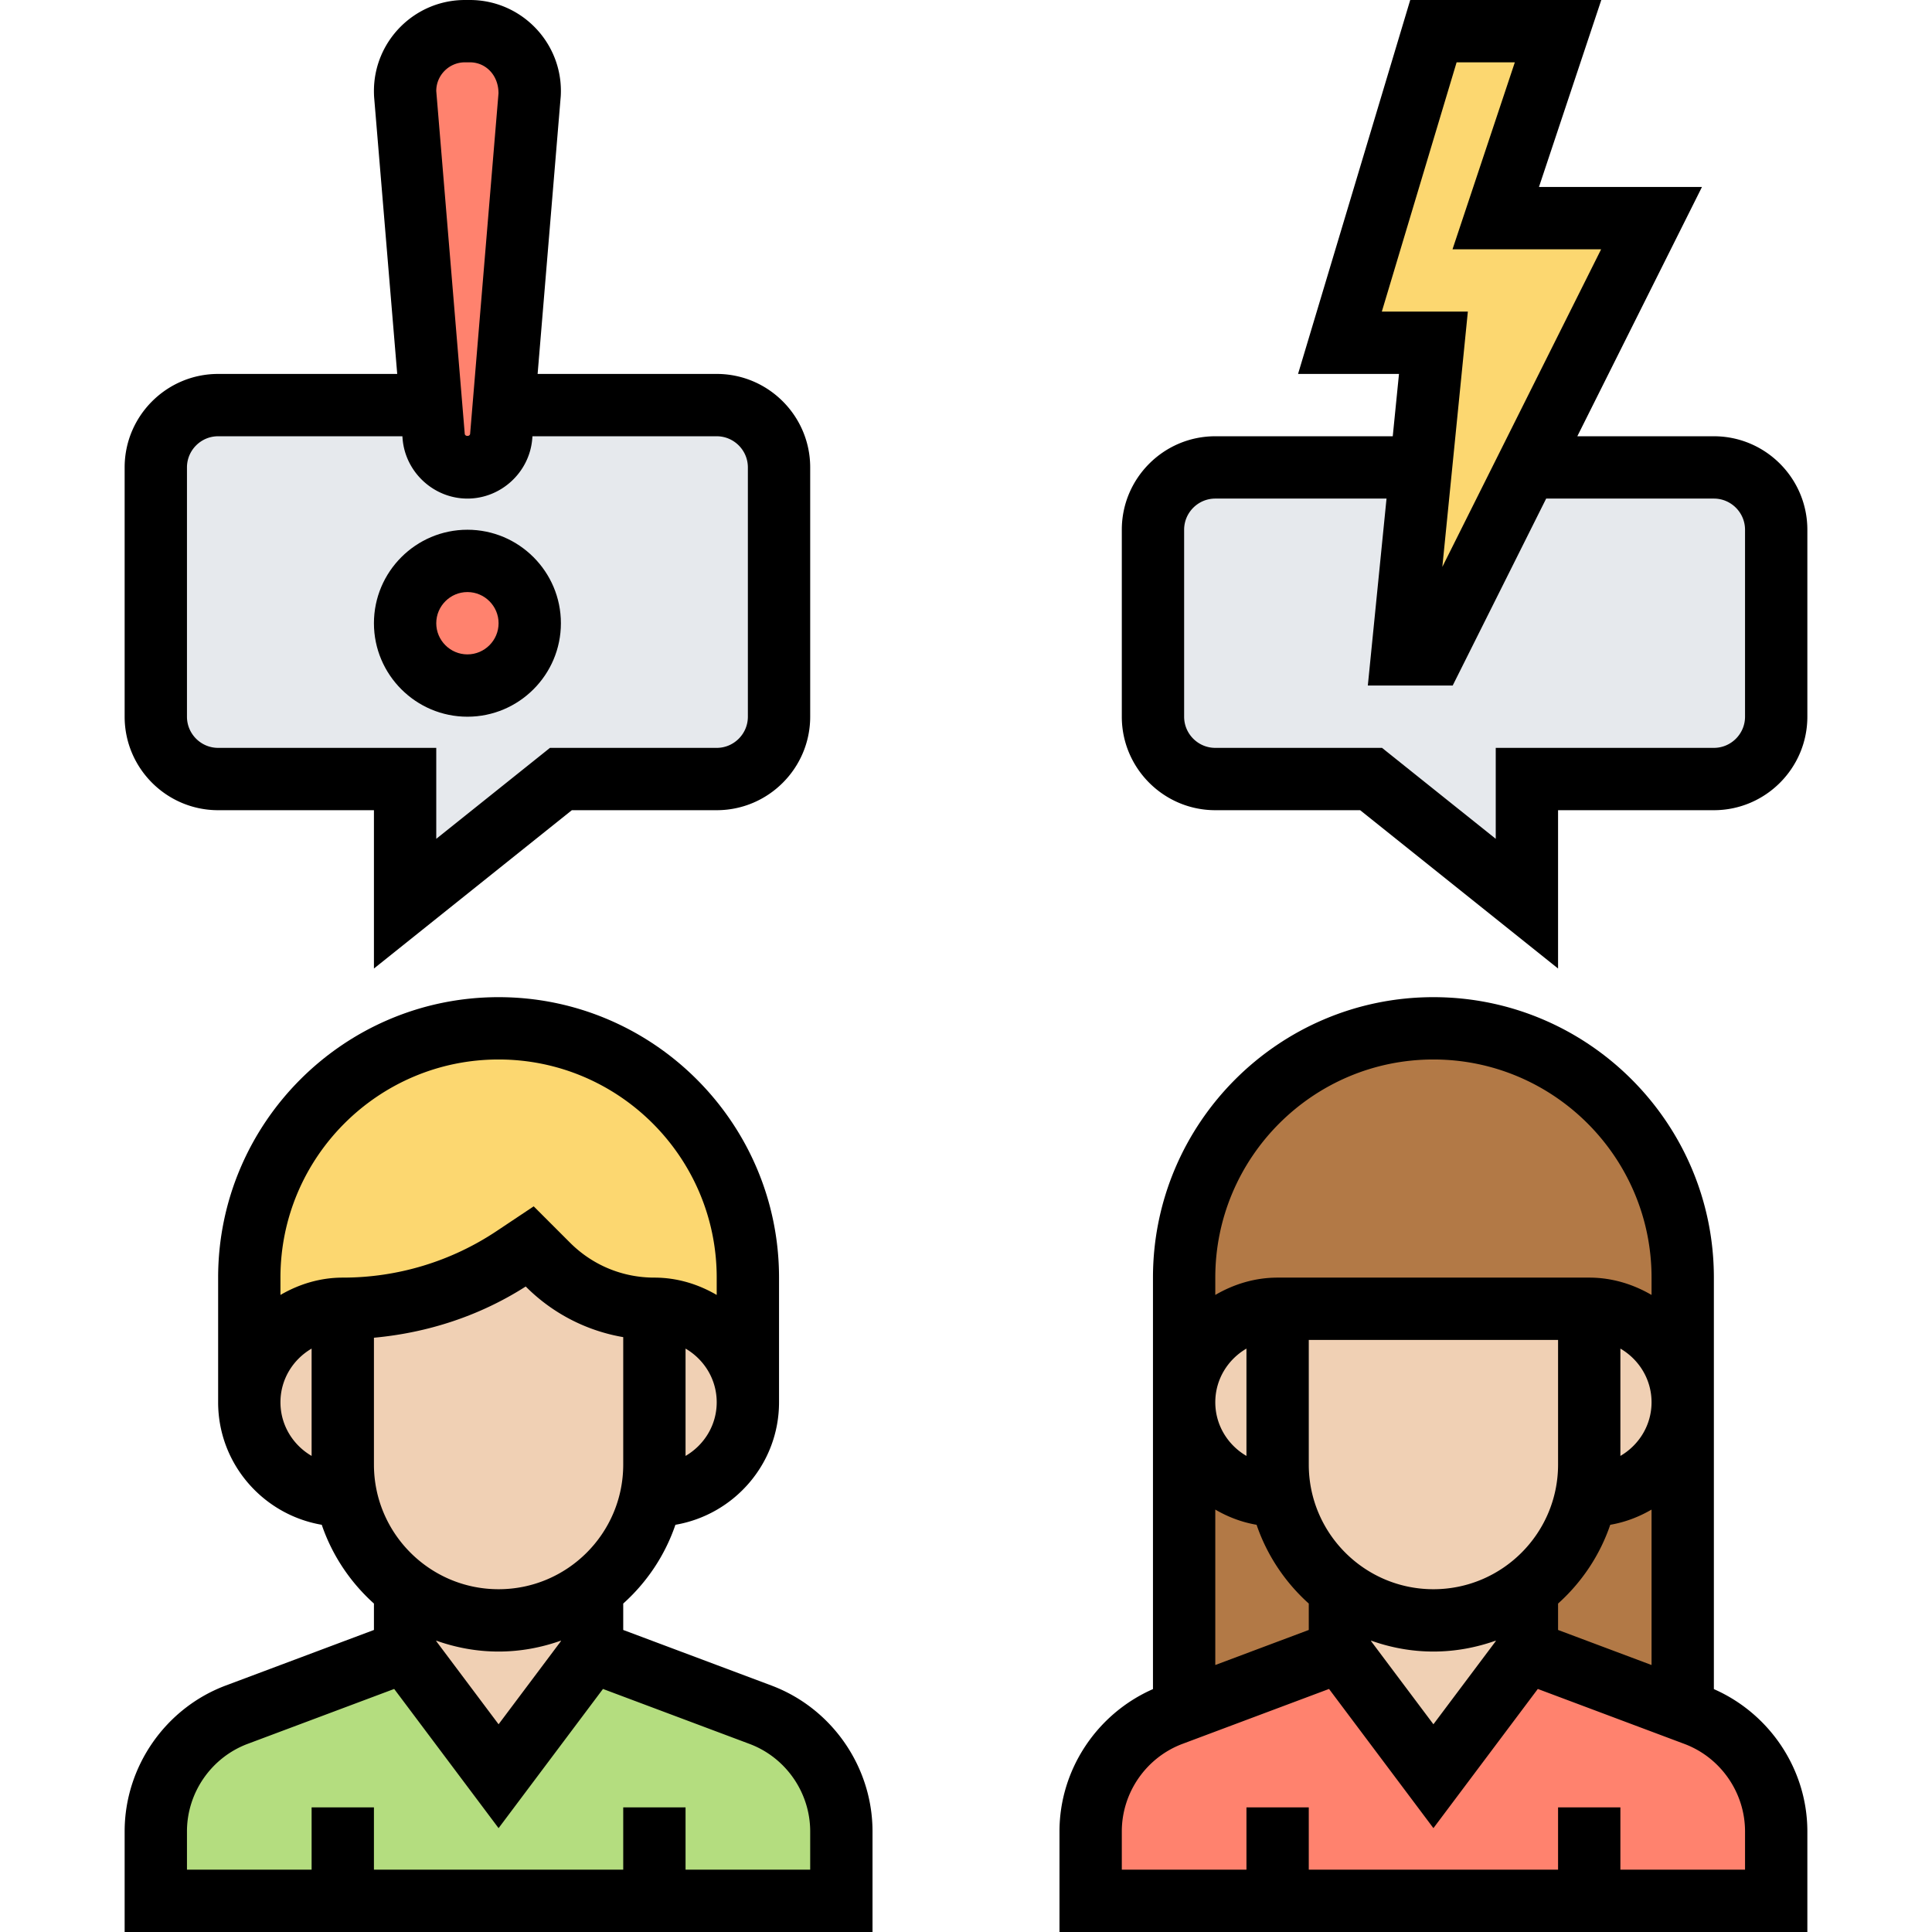 <svg height="496pt" viewBox="-32 0 496 496" width="496pt" xmlns="http://www.w3.org/2000/svg"><path d="M136 488H8v-17.84c0-13.36 8.238-25.281 20.8-29.922L72 424l24 32 24-32 43.2 16.238c12.562 4.64 20.8 16.563 20.8 29.922V488zm0 0" fill="#b4dd7f"/><path d="M376 488H248v-17.84c0-13.36 8.238-25.281 20.8-29.922l3.2-1.199L312 424l24 32 24-32 40 15.04 3.2 1.198c12.562 4.64 20.8 16.563 20.8 29.922V488zm0 0" fill="#ff826e"/><path d="M400 360v79.04L360 424v-16c1.52-1.121 2.96-2.32 4.32-3.68 5.442-5.52 9.36-12.558 10.88-20.398l.8.078c13.281 0 24-10.719 24-24zm0 0M312 408v16l-40 15.04V360c0 6.64 2.719 12.64 7.04 16.96 4.32 4.321 10.32 7.04 16.96 7.04l.8-.078c1.919 9.758 7.52 18.238 15.2 24.078zm0 0" fill="#b27946"/><path d="M376 336h-80c-13.281 0-24 10.719-24 24v-32c0-17.68 7.2-33.68 18.719-45.281C302.32 271.199 318.32 264 336 264c35.36 0 64 28.64 64 64v32c0-6.64-2.719-12.64-7.04-16.96-4.32-4.321-10.32-7.04-16.96-7.04zm0 0" fill="#b27946"/><path d="M160 328v32c0-6.64-2.719-12.64-7.04-16.96-4.32-4.321-10.32-7.04-16.96-7.04-10.238 0-20.078-4.078-27.281-11.281L104 320l-4 2.719C86.96 331.359 71.68 336 56 336c-6.64 0-12.64 2.719-16.96 7.04C34.718 347.36 32 353.36 32 360v-32c0-17.68 7.2-33.68 18.719-45.281C62.32 271.199 78.32 264 96 264c35.36 0 64 28.64 64 64zm0 0" fill="#fcd770"/><g fill="#f0d0b4"><path d="M400 360c0 13.281-10.719 24-24 24l-.8-.078c.562-2.563.8-5.203.8-7.922v-40c6.64 0 12.64 2.719 16.96 7.04 4.321 4.32 7.04 10.32 7.04 16.96zm0 0M336 416c4.96 0 9.68-.879 24-8v16l-24 32-24-32v-16c6.64 5.04 14.96 8 24 8zm0 0"/><path d="M376 336v40c0 2.719-.238 5.36-.8 7.922-1.52 7.84-5.438 14.879-10.88 20.398-1.36 1.36-2.8 2.559-4.32 3.68-14.32 7.121-19.04 8-24 8-9.04 0-17.36-2.96-24-8-7.68-5.84-13.281-14.32-15.2-24.078-.562-2.563-.8-5.203-.8-7.922v-40zm0 0"/><path d="M296 376c0 2.719.238 5.36.8 7.922l-.8.078c-6.64 0-12.64-2.719-16.96-7.04-4.321-4.32-7.04-10.32-7.04-16.96 0-13.281 10.719-24 24-24zm0 0M96 416c4.96 0 9.68-.879 24-8v16l-24 32-24-32v-16c6.64 5.04 14.96 8 24 8zm0 0M160 360c0 13.281-10.719 24-24 24l-.8-.078c.562-2.563.8-5.203.8-7.922v-40c6.64 0 12.64 2.719 16.96 7.04 4.321 4.32 7.04 10.32 7.04 16.96zm0 0"/><path d="M136 336v40c0 2.719-.238 5.36-.8 7.922-1.52 7.84-5.438 14.879-10.88 20.398-1.36 1.36-2.8 2.559-4.32 3.68-14.32 7.121-19.04 8-24 8-9.04 0-17.36-2.96-24-8-7.68-5.84-13.281-14.32-15.2-24.078-.562-2.563-.8-5.203-.8-7.922v-40c15.68 0 30.96-4.64 44-13.281l4-2.719 4.719 4.719C115.922 331.922 125.762 336 136 336zm0 0"/><path d="M56 376c0 2.719.238 5.36.8 7.922L56 384c-6.64 0-12.64-2.719-16.96-7.04C34.718 372.64 32 366.64 32 360s2.719-12.64 7.04-16.96C43.36 338.718 49.36 336 56 336zm0 0"/></g><path d="M424 136v48c0 8.8-7.2 16-16 16h-48v32l-40-32h-40c-8.8 0-16-7.2-16-16v-48c0-8.8 7.2-16 16-16h52.8l-4.8 48h8l24-48h48c8.8 0 16 7.2 16 16zm0 0M97.36 104H152c8.8 0 16 7.2 16 16v64c0 8.8-7.2 16-16 16h-40l-40 32v-32H24c-8.8 0-16-7.2-16-16v-64c0-8.8 7.2-16 16-16h54.719l.64 8c.32 4.559 4.082 8 8.641 8s8.32-3.441 8.64-8l.641-8zm0 0" fill="#e6e9ed"/><path d="M392 56l-56 112h-8l4.8-48 3.2-32h-24l24-80h32l-16 48zm0 0" fill="#fcd770"/><path d="M104 160c0 8.836-7.164 16-16 16s-16-7.164-16-16 7.164-16 16-16 16 7.164 16 16zm0 0M97.281 104l-.64 8c-.32 4.559-4.082 8-8.641 8s-8.32-3.441-8.64-8l-.641-8-6.64-79.36C72 24.239 72 23.763 72 23.36c0-4.239 1.762-8.079 4.48-10.88C79.281 9.762 83.121 8 87.36 8h1.28C97.122 8 104 14.879 104 23.36c0 .402 0 .878-.078 1.28zm0 0" fill="#ff826e"/><path d="M166.04 432.719L128 418.457v-6.777c6.055-5.434 10.719-12.36 13.398-20.223C156.473 388.871 168 375.793 168 360v-32c0-39.695-32.305-72-72-72s-72 32.305-72 72v32c0 15.793 11.527 28.871 26.602 31.457 2.68 7.856 7.343 14.781 13.398 20.223v6.777l-38.04 14.262C10.435 438.543 0 453.594 0 470.176V496h192v-25.824c0-16.582-10.434-31.633-25.96-37.457zM128 376c0 17.648-14.352 32-32 32s-32-14.352-32-32v-32.566c13.848-1.274 27.176-5.618 38.969-13.153l.062.063A46.314 46.314 0 0 0 128 343.28zm-16 45.2v.136l-16 21.336-16-21.336v-.137C85.016 422.984 90.383 424 96 424s10.984-1.023 16-2.8zm32-47.423v-27.554c4.762 2.777 8 7.882 8 13.777s-3.238 11-8 13.777zm-96 0C43.238 371 40 365.895 40 360s3.238-11 8-13.777zM56 328c-5.855 0-11.273 1.695-16 4.45V328c0-30.879 25.121-56 56-56s56 25.121 56 56v4.45c-4.727-2.755-10.145-4.45-16-4.45-8.176 0-15.871-3.184-21.656-8.969l-9.328-9.328-9.489 6.328A71.057 71.057 0 0 1 56 328zm120 152h-32v-16h-16v16H64v-16H48v16H16v-9.824c0-9.953 6.258-18.977 15.574-22.473L69.2 433.602 96 469.336l26.8-35.734 37.626 14.109c9.316 3.488 15.574 12.512 15.574 22.465zm0 0M408 433.64V328c0-39.695-32.305-72-72-72s-72 32.305-72 72v105.64c-14.406 6.329-24 20.688-24 36.536V496h192v-25.824c0-15.856-9.594-30.207-24-36.535zM280 328c0-30.879 25.121-56 56-56s56 25.121 56 56v4.45c-4.727-2.755-10.145-4.45-16-4.45h-80c-5.855 0-11.273 1.695-16 4.45zm56 80c-17.648 0-32-14.352-32-32v-32h64v32c0 17.648-14.352 32-32 32zm16 13.2v.136l-16 21.336-16-21.336v-.137c5.016 1.785 10.383 2.801 16 2.801s10.984-1.023 16-2.8zm16-9.52c6.055-5.434 10.719-12.36 13.398-20.223 3.825-.656 7.372-2.023 10.602-3.906v39.906l-24-9zm16-37.903v-27.554c4.762 2.777 8 7.882 8 13.777s-3.238 11-8 13.777zm-96-27.554v27.554c-4.762-2.777-8-7.882-8-13.777s3.238-11 8-13.777zm-8 41.328c3.23 1.89 6.777 3.25 10.602 3.906 2.68 7.855 7.343 14.781 13.398 20.223v6.777l-24 9zM416 480h-32v-16h-16v16h-64v-16h-16v16h-32v-9.824c0-9.953 6.258-18.977 15.574-22.473l37.625-14.101L336 469.336l26.8-35.734 37.626 14.109c9.316 3.488 15.574 12.512 15.574 22.465zm0 0M24 208h40v40.648L114.809 208H152c13.23 0 24-10.77 24-24v-64c0-13.23-10.77-24-24-24h-45.977l5.887-70.703c.067-.649.09-1.29.09-1.938C112 10.48 101.52 0 88.64 0h-1.28C74.48 0 64 10.48 64 23.36c0 .671.023 1.335.078 1.945L69.977 96H24c-13.23 0-24 10.77-24 24v64c0 13.23 10.77 24 24 24zM87.36 16h1.28c4.055 0 7.36 3.305 7.337 7.977l-7.282 87.39c-.062.73-1.32.73-1.382 0L80 23.36C80 19.305 83.305 16 87.36 16zM16 120c0-4.406 3.594-8 8-8h47.305l.054.688C72.08 121.273 79.383 128 88 128s15.922-6.727 16.64-15.313l.055-.687H152c4.406 0 8 3.594 8 8v64c0 4.406-3.594 8-8 8h-42.809L80 215.352V192H24c-4.406 0-8-3.594-8-8zm0 0M408 112h-35.055l32-64h-41.847l16-48h-49.051l-28.8 96h25.913l-1.601 16H280c-13.23 0-24 10.77-24 24v48c0 13.23 10.77 24 24 24h37.191L368 248.648V208h40c13.23 0 24-10.77 24-24v-48c0-13.23-10.77-24-24-24zm-85.246-32l19.2-64h14.948l-16 48h38.153l-40.766 81.535L344.84 80zM416 184c0 4.406-3.594 8-8 8h-56v23.352L322.809 192H280c-4.406 0-8-3.594-8-8v-48c0-4.406 3.594-8 8-8h43.96l-4.8 48h21.785l24-48H408c4.406 0 8 3.594 8 8zm0 0"/><path d="M88 184c13.23 0 24-10.77 24-24s-10.77-24-24-24-24 10.77-24 24 10.77 24 24 24zm0-32c4.406 0 8 3.594 8 8s-3.594 8-8 8-8-3.594-8-8 3.594-8 8-8zm0 0"/></svg>